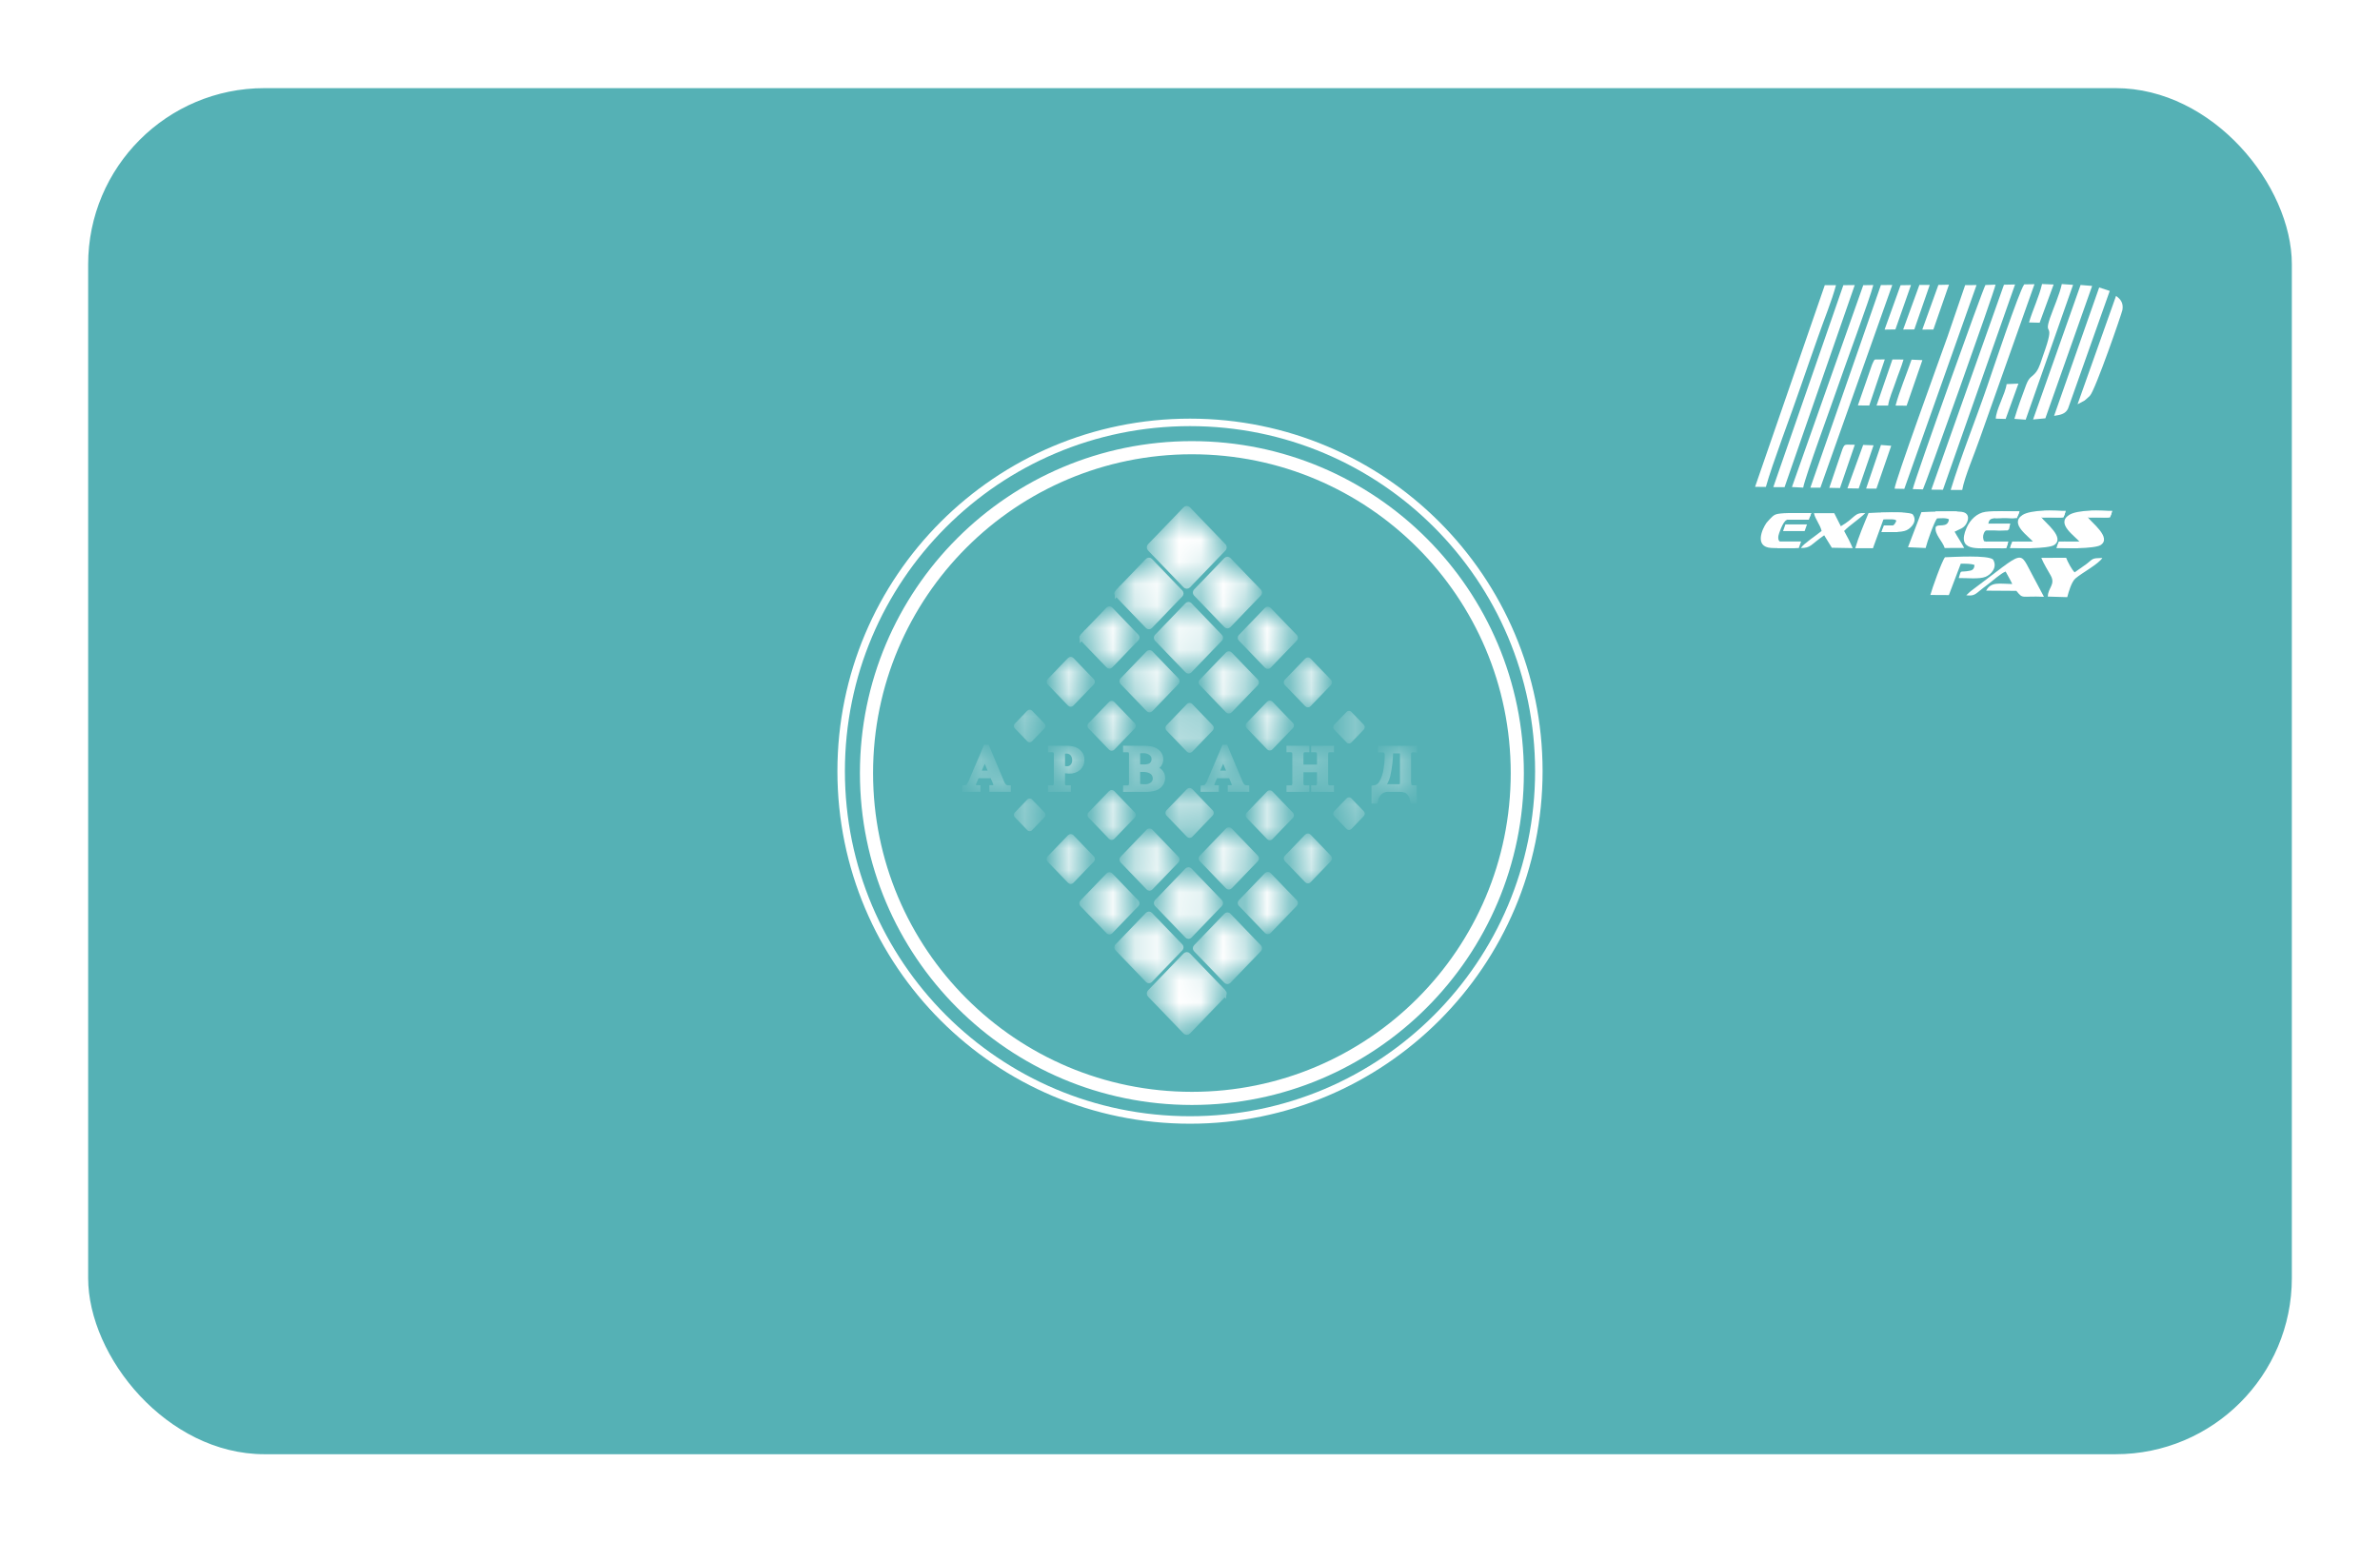 <svg width="108" height="70" viewBox="0 0 108 70" fill="none" xmlns="http://www.w3.org/2000/svg">
<g filter="url(#filter0_d_1_11630)">
<rect x="4" y="4" width="100" height="62" rx="8" fill="#55B1B5"/>
</g>
<path fill-rule="evenodd" clip-rule="evenodd" d="M86.796 22.199L87.258 22.211C87.346 22.076 90.502 13.242 90.554 12.918L90.096 12.935C89.967 13.138 86.915 21.68 86.796 22.199Z" fill="white"/>
<path fill-rule="evenodd" clip-rule="evenodd" d="M88.519 22.235L89.042 22.236C89.141 21.658 89.622 20.542 89.839 19.903L92.321 12.899L91.854 12.907C91.62 13.219 90.4 16.881 90.175 17.533C89.629 19.124 89.013 20.628 88.519 22.235Z" fill="white"/>
<path fill-rule="evenodd" clip-rule="evenodd" d="M87.64 22.223L88.167 22.227L91.44 12.911L90.936 12.922L87.64 22.223Z" fill="white"/>
<path fill-rule="evenodd" clip-rule="evenodd" d="M80.469 22.108L80.98 22.111L84.165 12.938L83.648 12.943L80.469 22.108Z" fill="white"/>
<path fill-rule="evenodd" clip-rule="evenodd" d="M85.973 22.179L86.414 22.187L89.692 12.937L89.175 12.941L88.379 15.266C88.002 16.328 85.968 21.917 85.973 22.179Z" fill="white"/>
<path fill-rule="evenodd" clip-rule="evenodd" d="M79.642 22.096L80.133 22.098C80.407 21.095 81.301 18.756 81.71 17.549C81.973 16.773 82.24 16.041 82.503 15.279C82.754 14.553 83.133 13.63 83.314 12.942L82.806 12.942L79.642 22.096Z" fill="white"/>
<path fill-rule="evenodd" clip-rule="evenodd" d="M82.151 22.133L82.606 22.132L85.868 12.935L85.352 12.936L82.151 22.133Z" fill="white"/>
<path fill-rule="evenodd" clip-rule="evenodd" d="M81.315 22.104L81.825 22.131C81.934 21.579 83.106 18.404 83.389 17.574C83.696 16.671 84.866 13.513 85.008 12.936L84.551 12.944L81.315 22.104Z" fill="white"/>
<path fill-rule="evenodd" clip-rule="evenodd" d="M92.257 19.038L92.815 18.985L94.937 12.977L94.413 12.934L92.257 19.038Z" fill="white"/>
<path fill-rule="evenodd" clip-rule="evenodd" d="M93.211 18.874C93.547 18.83 93.735 18.764 93.842 18.549L95.736 13.204L95.257 13.047L93.211 18.874Z" fill="white"/>
<path fill-rule="evenodd" clip-rule="evenodd" d="M87.19 23.244L86.581 24.836L87.382 24.872C87.448 24.6 87.764 23.692 87.905 23.519C88.124 23.511 88.25 23.477 88.44 23.569C88.386 23.997 87.942 23.743 87.838 23.922C87.78 24.258 88.14 24.544 88.247 24.871L89.13 24.868C88.999 24.615 88.819 24.358 88.697 24.131C88.923 24.006 89.099 23.992 89.228 23.768C89.378 23.505 89.32 23.268 89.019 23.23C88.663 23.185 87.575 23.223 87.19 23.244Z" fill="white"/>
<path fill-rule="evenodd" clip-rule="evenodd" d="M87.596 27.003L88.436 27.008L88.976 25.584C89.207 25.583 89.444 25.578 89.6 25.643C89.577 25.868 89.492 25.894 89.258 25.924C88.922 25.969 89.002 25.854 88.883 26.235C89.233 26.228 89.813 26.297 90.105 26.177C90.339 26.081 90.664 25.755 90.439 25.391C90.183 25.185 88.689 25.277 88.26 25.291C88.118 25.462 87.671 26.721 87.596 27.003Z" fill="white"/>
<path fill-rule="evenodd" clip-rule="evenodd" d="M91.409 19.01L91.922 19.047L94.072 12.928L93.56 12.893C93.472 13.331 93.169 14.017 93.026 14.432C92.708 15.353 93.317 14.459 92.716 16.123C92.63 16.36 92.554 16.667 92.404 16.873C92.22 17.126 92.094 17.065 91.942 17.47C91.762 17.948 91.549 18.533 91.409 19.01Z" fill="white"/>
<path fill-rule="evenodd" clip-rule="evenodd" d="M89.226 27.018C89.659 27.062 89.61 26.958 90.177 26.546C90.418 26.37 90.766 26.037 91.011 25.939C91.121 26.145 91.222 26.307 91.312 26.506C90.732 26.498 90.356 26.387 90.127 26.807L91.499 26.816C91.82 27.21 91.694 27.037 92.751 27.085L92.261 26.165C91.583 24.938 91.975 24.934 89.479 26.792C89.339 26.897 89.34 26.918 89.226 27.018Z" fill="white"/>
<path fill-rule="evenodd" clip-rule="evenodd" d="M94.276 18.348L94.596 18.178C94.658 18.128 94.787 18.011 94.838 17.958C95.083 17.7 96.289 14.209 96.312 14.066C96.362 13.761 96.24 13.583 96.022 13.431L94.276 18.348Z" fill="white"/>
<path fill-rule="evenodd" clip-rule="evenodd" d="M91.106 24.688C90.901 24.504 90.326 24.647 90.031 24.562C89.981 24.443 89.973 24.332 90.021 24.209C90.137 23.91 90.398 24.114 90.922 24.068C91.241 24.04 91.13 24.099 91.222 23.769L90.227 23.775C90.272 23.439 90.511 23.55 90.915 23.497C91.377 23.502 91.529 23.627 91.644 23.208C91.199 23.214 90.511 23.172 90.099 23.229C89.709 23.283 89.395 23.596 89.239 23.957C88.762 25.058 89.759 24.869 90.444 24.879C91.22 24.89 91.001 24.918 91.106 24.688Z" fill="white"/>
<path fill-rule="evenodd" clip-rule="evenodd" d="M84.188 24.879L84.99 24.882L85.473 23.556C85.71 23.537 85.854 23.491 86.055 23.627C85.846 24.185 85.557 23.518 85.398 24.13C85.688 24.144 86.267 24.181 86.513 24.066C86.729 23.966 87.038 23.644 86.786 23.334C86.507 23.195 85.188 23.262 84.792 23.284C84.581 23.79 84.335 24.374 84.188 24.879Z" fill="white"/>
<path fill-rule="evenodd" clip-rule="evenodd" d="M92.927 27.076L93.808 27.102C93.87 26.867 93.999 26.409 94.179 26.254C94.47 26.002 95.211 25.612 95.402 25.323C94.911 25.332 94.995 25.354 94.693 25.588L94.144 25.976C94.023 25.871 93.817 25.481 93.758 25.315L92.63 25.318C92.756 25.62 92.912 25.852 93.062 26.127C93.282 26.531 92.927 26.686 92.927 27.076Z" fill="white"/>
<path fill-rule="evenodd" clip-rule="evenodd" d="M82.661 24.098C82.406 24.308 81.847 24.672 81.718 24.871C82.179 24.873 82.147 24.731 82.778 24.294L83.126 24.859L84.073 24.877C83.974 24.643 83.798 24.295 83.683 24.098C83.927 23.84 84.288 23.625 84.645 23.287C84.121 23.252 84.206 23.497 83.533 23.883L83.234 23.29L82.314 23.291C82.371 23.568 82.6 23.814 82.661 24.098Z" fill="white"/>
<path fill-rule="evenodd" clip-rule="evenodd" d="M81.686 24.631C81.274 24.497 80.617 24.866 80.701 24.316C80.712 24.246 80.892 23.696 81.059 23.608C81.567 23.34 82.047 23.883 82.19 23.287C81.753 23.305 81.216 23.261 80.8 23.305C80.52 23.334 80.477 23.392 80.307 23.565L80.167 23.719C79.963 24.003 79.6 24.816 80.367 24.868C80.587 24.883 80.85 24.867 81.077 24.871C81.45 24.877 81.59 24.915 81.686 24.631Z" fill="white"/>
<path fill-rule="evenodd" clip-rule="evenodd" d="M86.017 18.407L86.519 18.412L87.234 16.344L86.743 16.323C86.529 16.942 86.171 17.82 86.017 18.407Z" fill="white"/>
<path fill-rule="evenodd" clip-rule="evenodd" d="M84.307 18.4L84.823 18.405L85.528 16.312L85.078 16.317C85.016 16.392 85.084 16.279 85.005 16.428C84.986 16.466 84.966 16.509 84.95 16.55L84.307 18.4Z" fill="white"/>
<path fill-rule="evenodd" clip-rule="evenodd" d="M85.153 18.407L85.679 18.405C85.72 18.094 85.907 17.674 86.007 17.372C86.125 17.02 86.287 16.639 86.378 16.317L85.874 16.316L85.153 18.407Z" fill="white"/>
<path fill-rule="evenodd" clip-rule="evenodd" d="M87.961 12.931L87.23 14.958L87.733 14.956L88.441 12.92L87.961 12.931Z" fill="white"/>
<path fill-rule="evenodd" clip-rule="evenodd" d="M86.362 14.955L86.868 14.951L87.569 12.931L87.099 12.931L86.362 14.955Z" fill="white"/>
<path fill-rule="evenodd" clip-rule="evenodd" d="M83.833 22.163L84.345 22.17L85.019 20.21L84.547 20.193L83.833 22.163Z" fill="white"/>
<path fill-rule="evenodd" clip-rule="evenodd" d="M85.519 14.959L86.01 14.951L86.718 12.937L86.244 12.945L85.519 14.959Z" fill="white"/>
<path fill-rule="evenodd" clip-rule="evenodd" d="M83.01 22.14L83.495 22.15L84.168 20.186C83.699 20.188 83.718 20.12 83.604 20.392L83.01 22.14Z" fill="white"/>
<path fill-rule="evenodd" clip-rule="evenodd" d="M84.681 22.174L85.148 22.177L85.82 20.232L85.354 20.195L84.681 22.174Z" fill="white"/>
<path fill-rule="evenodd" clip-rule="evenodd" d="M92.073 14.634L92.555 14.647L93.19 12.913L92.664 12.891C92.539 13.45 92.232 14.08 92.073 14.634Z" fill="white"/>
<path fill-rule="evenodd" clip-rule="evenodd" d="M90.566 19.001L91.013 19.013L91.592 17.41L91.057 17.433C91.001 17.868 90.565 18.619 90.566 19.001Z" fill="white"/>
<path d="M81.998 23.801H81.018L80.911 24.103H81.891L81.998 23.801Z" fill="white"/>
<path d="M82.189 23.286H81.209L81.102 23.587H82.082L82.189 23.286Z" fill="white"/>
<path d="M81.731 24.575H80.751L80.644 24.876H81.624L81.731 24.575Z" fill="white"/>
<path d="M86.34 23.27H85.36L85.254 23.571H86.234L86.34 23.27Z" fill="white"/>
<path d="M86.215 23.847H85.487L85.372 24.149H86.099L86.215 23.847Z" fill="white"/>
<path d="M88.81 23.213H87.83L87.723 23.515H88.703L88.81 23.213Z" fill="white"/>
<path d="M91.14 24.578H90.16L90.053 24.88H91.033L91.14 24.578Z" fill="white"/>
<path d="M91.633 23.213H90.653L90.546 23.515H91.526L91.633 23.213Z" fill="white"/>
<path fill-rule="evenodd" clip-rule="evenodd" d="M94.38 24.608C93.507 24.586 93.465 24.495 93.343 24.802C93.561 24.924 95.06 24.904 95.317 24.741C95.851 24.405 94.887 23.698 94.746 23.482C95.737 23.447 95.742 23.616 95.833 23.22C95.364 23.144 94.265 23.129 93.891 23.372C93.268 23.774 94.193 24.346 94.38 24.608Z" fill="white"/>
<path d="M94.402 24.577H93.422L93.315 24.878H94.295L94.402 24.577Z" fill="white"/>
<path d="M95.854 23.185H94.874L94.767 23.486H95.747L95.854 23.185Z" fill="white"/>
<path fill-rule="evenodd" clip-rule="evenodd" d="M92.27 24.608C91.397 24.586 91.355 24.495 91.232 24.802C91.45 24.924 92.95 24.904 93.207 24.741C93.74 24.405 92.776 23.698 92.636 23.482C93.627 23.447 93.631 23.616 93.723 23.22C93.254 23.144 92.155 23.129 91.78 23.372C91.158 23.774 92.082 24.346 92.27 24.608Z" fill="white"/>
<path d="M92.291 24.577H91.311L91.205 24.878H92.185L92.291 24.577Z" fill="white"/>
<path d="M93.744 23.184H92.764L92.657 23.486H93.637L93.744 23.184Z" fill="white"/>
<path d="M91.209 23.771H90.228L90.122 24.073H91.102L91.209 23.771Z" fill="white"/>
<mask id="path-48-inside-1_1_11630" fill="white">
<path fill-rule="evenodd" clip-rule="evenodd" d="M52.185 24.784L53.798 23.109C53.805 23.102 53.814 23.096 53.824 23.091C53.833 23.087 53.843 23.085 53.853 23.085C53.864 23.085 53.874 23.087 53.883 23.091C53.893 23.096 53.902 23.102 53.909 23.109L55.522 24.784C55.536 24.799 55.545 24.82 55.545 24.841C55.545 24.863 55.536 24.883 55.522 24.899L53.909 26.574C53.902 26.581 53.893 26.587 53.883 26.591C53.874 26.595 53.864 26.597 53.853 26.597C53.843 26.597 53.833 26.595 53.824 26.591C53.814 26.587 53.805 26.581 53.798 26.574L52.185 24.899C52.17 24.883 52.162 24.863 52.162 24.841C52.162 24.82 52.17 24.799 52.185 24.784ZM46.138 36.961L46.706 36.371C46.709 36.369 46.712 36.367 46.715 36.365C46.718 36.364 46.722 36.363 46.726 36.363C46.729 36.363 46.733 36.364 46.736 36.365C46.739 36.367 46.742 36.369 46.745 36.371L47.313 36.961C47.319 36.967 47.321 36.974 47.321 36.981C47.321 36.989 47.319 36.996 47.313 37.002L46.745 37.592C46.742 37.594 46.739 37.596 46.736 37.598C46.733 37.599 46.729 37.6 46.726 37.6C46.722 37.6 46.718 37.599 46.715 37.598C46.712 37.596 46.709 37.594 46.706 37.592L46.138 37.002C46.133 36.996 46.13 36.989 46.13 36.981C46.13 36.974 46.133 36.967 46.138 36.961ZM60.627 36.908L61.195 36.318C61.197 36.316 61.2 36.314 61.204 36.312C61.207 36.311 61.211 36.31 61.214 36.31C61.218 36.31 61.221 36.311 61.225 36.312C61.228 36.314 61.231 36.316 61.234 36.318L61.802 36.908C61.807 36.914 61.81 36.921 61.81 36.928C61.81 36.936 61.807 36.943 61.802 36.949L61.234 37.538C61.231 37.541 61.228 37.543 61.225 37.544C61.221 37.546 61.218 37.547 61.214 37.547C61.211 37.547 61.207 37.546 61.204 37.544C61.2 37.543 61.197 37.541 61.195 37.538L60.627 36.949C60.622 36.943 60.619 36.936 60.619 36.928C60.619 36.921 60.621 36.914 60.627 36.908L60.627 36.908ZM49.485 36.955L50.414 35.991C50.418 35.987 50.423 35.983 50.428 35.981C50.434 35.979 50.44 35.977 50.446 35.977C50.452 35.977 50.457 35.979 50.463 35.981C50.468 35.983 50.473 35.987 50.477 35.991L51.406 36.955C51.414 36.964 51.419 36.976 51.419 36.989C51.419 37.001 51.414 37.013 51.406 37.022L50.477 37.986C50.473 37.99 50.468 37.994 50.463 37.996C50.457 37.998 50.452 37.999 50.446 37.999C50.44 37.999 50.434 37.998 50.428 37.996C50.423 37.994 50.418 37.99 50.414 37.986L49.485 37.022C49.477 37.013 49.472 37.001 49.472 36.989C49.472 36.976 49.477 36.965 49.485 36.956L49.485 36.955ZM53.021 36.862L53.95 35.898C53.954 35.893 53.959 35.89 53.965 35.888C53.97 35.885 53.976 35.884 53.982 35.884C53.988 35.884 53.994 35.885 53.999 35.888C54.005 35.89 54.009 35.893 54.014 35.898L54.942 36.862C54.951 36.871 54.956 36.883 54.956 36.895C54.956 36.907 54.951 36.919 54.942 36.928L54.014 37.893C54.009 37.897 54.005 37.9 53.999 37.903C53.994 37.905 53.988 37.906 53.982 37.906C53.976 37.906 53.97 37.905 53.965 37.903C53.959 37.9 53.954 37.897 53.95 37.893L53.021 36.928C53.013 36.919 53.008 36.907 53.008 36.895C53.008 36.883 53.013 36.871 53.021 36.862L53.021 36.862ZM56.66 36.969L57.589 36.004C57.593 36 57.598 35.997 57.603 35.994C57.609 35.992 57.614 35.991 57.62 35.991C57.626 35.991 57.632 35.992 57.638 35.994C57.643 35.997 57.648 36 57.652 36.004L58.581 36.969C58.589 36.978 58.594 36.99 58.594 37.002C58.594 37.014 58.589 37.026 58.581 37.035L57.652 37.999C57.648 38.003 57.643 38.007 57.638 38.009C57.632 38.012 57.626 38.013 57.62 38.013C57.614 38.013 57.609 38.012 57.603 38.009C57.598 38.007 57.593 38.003 57.589 37.999L56.66 37.035C56.652 37.026 56.647 37.014 56.647 37.002C56.647 36.99 56.652 36.978 56.66 36.969L56.66 36.969ZM58.389 38.927L59.318 37.962C59.322 37.958 59.327 37.955 59.333 37.953C59.338 37.95 59.344 37.949 59.35 37.949C59.356 37.949 59.362 37.95 59.367 37.953C59.373 37.955 59.378 37.958 59.382 37.962L60.31 38.927C60.319 38.936 60.324 38.948 60.324 38.96C60.324 38.972 60.319 38.984 60.31 38.993L59.382 39.957C59.378 39.962 59.373 39.965 59.367 39.967C59.362 39.97 59.356 39.971 59.35 39.971C59.344 39.971 59.338 39.97 59.333 39.967C59.327 39.965 59.322 39.962 59.318 39.957L58.389 38.993C58.381 38.984 58.377 38.972 58.376 38.96C58.376 38.948 58.381 38.936 58.389 38.927L58.389 38.927ZM47.627 38.953L48.556 37.989C48.56 37.985 48.565 37.981 48.571 37.979C48.576 37.977 48.582 37.976 48.588 37.976C48.594 37.976 48.6 37.977 48.605 37.979C48.611 37.981 48.615 37.985 48.62 37.989L49.548 38.953C49.557 38.962 49.562 38.974 49.562 38.986C49.562 38.999 49.557 39.011 49.548 39.02L48.62 39.984C48.615 39.988 48.611 39.992 48.605 39.994C48.6 39.996 48.594 39.998 48.588 39.998C48.582 39.998 48.576 39.996 48.571 39.994C48.565 39.992 48.56 39.988 48.556 39.984L47.627 39.02C47.619 39.01 47.614 38.999 47.614 38.986C47.614 38.974 47.619 38.962 47.627 38.953ZM50.937 38.971L52.122 37.739C52.128 37.734 52.134 37.729 52.141 37.726C52.148 37.723 52.155 37.722 52.163 37.722C52.17 37.722 52.178 37.723 52.185 37.726C52.192 37.729 52.198 37.734 52.203 37.739L53.389 38.971C53.4 38.982 53.406 38.997 53.406 39.013C53.406 39.029 53.4 39.044 53.389 39.055L52.203 40.286C52.198 40.292 52.192 40.296 52.185 40.299C52.178 40.302 52.17 40.304 52.163 40.304C52.155 40.304 52.148 40.302 52.141 40.299C52.134 40.296 52.128 40.292 52.122 40.286L50.937 39.055C50.926 39.044 50.92 39.029 50.92 39.013C50.92 38.997 50.926 38.982 50.937 38.971ZM54.536 38.918L55.722 37.686C55.728 37.68 55.734 37.676 55.741 37.673C55.748 37.67 55.756 37.669 55.763 37.669C55.771 37.669 55.778 37.67 55.785 37.673C55.792 37.676 55.799 37.68 55.804 37.686L56.99 38.918C57.001 38.929 57.007 38.944 57.007 38.96C57.007 38.975 57.001 38.99 56.99 39.002L55.804 40.233C55.799 40.239 55.792 40.243 55.785 40.246C55.778 40.249 55.771 40.251 55.763 40.251C55.756 40.251 55.748 40.249 55.741 40.246C55.734 40.243 55.728 40.239 55.722 40.233L54.536 39.002C54.526 38.99 54.52 38.975 54.52 38.96C54.52 38.944 54.526 38.929 54.536 38.918ZM52.502 40.936L53.883 39.502C53.889 39.496 53.897 39.491 53.905 39.487C53.913 39.484 53.922 39.482 53.931 39.482C53.94 39.482 53.948 39.484 53.956 39.487C53.965 39.491 53.972 39.496 53.978 39.502L55.359 40.936C55.371 40.949 55.378 40.967 55.378 40.985C55.378 41.003 55.371 41.021 55.359 41.034L53.978 42.468C53.972 42.474 53.965 42.479 53.956 42.483C53.948 42.486 53.94 42.488 53.931 42.488C53.922 42.488 53.913 42.486 53.905 42.483C53.897 42.479 53.889 42.474 53.883 42.468L52.502 41.034C52.49 41.021 52.483 41.003 52.483 40.985C52.483 40.967 52.49 40.949 52.502 40.936ZM54.27 42.988L55.651 41.553C55.657 41.547 55.665 41.541 55.673 41.538C55.681 41.535 55.69 41.533 55.699 41.533C55.707 41.533 55.716 41.535 55.724 41.538C55.732 41.541 55.74 41.547 55.746 41.553L57.127 42.988C57.139 43.001 57.146 43.019 57.146 43.037C57.146 43.055 57.139 43.072 57.127 43.086L55.746 44.52C55.74 44.527 55.732 44.532 55.724 44.535C55.716 44.539 55.707 44.541 55.699 44.541C55.69 44.541 55.681 44.539 55.673 44.535C55.665 44.532 55.657 44.527 55.651 44.52L54.27 43.086C54.258 43.072 54.251 43.055 54.251 43.037C54.251 43.019 54.258 43.001 54.27 42.988ZM56.305 40.942L57.491 39.711C57.496 39.705 57.502 39.701 57.509 39.698C57.516 39.695 57.524 39.693 57.531 39.693C57.539 39.693 57.546 39.695 57.553 39.698C57.56 39.701 57.567 39.705 57.572 39.711L58.758 40.942C58.769 40.953 58.775 40.969 58.775 40.984C58.775 41 58.769 41.015 58.758 41.026L57.572 42.258C57.567 42.263 57.56 42.268 57.553 42.271C57.546 42.274 57.539 42.275 57.531 42.275C57.524 42.275 57.516 42.274 57.509 42.271C57.502 42.268 57.496 42.263 57.491 42.258L56.305 41.026C56.294 41.015 56.288 41 56.288 40.984C56.288 40.969 56.294 40.953 56.305 40.942L56.305 40.942ZM49.117 40.955L50.303 39.724C50.308 39.718 50.315 39.714 50.322 39.711C50.329 39.708 50.336 39.706 50.344 39.706C50.351 39.706 50.359 39.708 50.366 39.711C50.373 39.714 50.379 39.718 50.384 39.724L51.57 40.955C51.581 40.966 51.587 40.982 51.587 40.997C51.587 41.013 51.581 41.028 51.57 41.04L50.384 42.271C50.379 42.277 50.373 42.281 50.366 42.284C50.359 42.287 50.351 42.288 50.344 42.288C50.336 42.288 50.329 42.287 50.322 42.284C50.315 42.281 50.309 42.277 50.303 42.271L49.117 41.04C49.106 41.028 49.1 41.013 49.1 40.997C49.1 40.982 49.106 40.967 49.117 40.955L49.117 40.955ZM50.709 42.947L52.089 41.514C52.096 41.507 52.103 41.502 52.111 41.499C52.119 41.495 52.128 41.493 52.137 41.493C52.146 41.493 52.154 41.495 52.162 41.499C52.17 41.502 52.178 41.507 52.184 41.514L53.565 42.947C53.577 42.961 53.584 42.978 53.584 42.996C53.584 43.015 53.577 43.032 53.565 43.045L52.184 44.48C52.178 44.486 52.17 44.491 52.162 44.495C52.154 44.498 52.146 44.5 52.137 44.5C52.128 44.5 52.119 44.498 52.111 44.495C52.103 44.491 52.096 44.486 52.089 44.48L50.709 43.045C50.696 43.032 50.689 43.015 50.689 42.997C50.689 42.978 50.696 42.961 50.709 42.948V42.947ZM55.522 45.032L53.909 43.357C53.902 43.349 53.893 43.343 53.884 43.339C53.874 43.335 53.864 43.333 53.854 43.333C53.843 43.333 53.833 43.335 53.824 43.339C53.814 43.343 53.806 43.349 53.798 43.357L52.185 45.032C52.17 45.047 52.162 45.068 52.162 45.089C52.162 45.111 52.17 45.131 52.185 45.147L53.798 46.822C53.806 46.829 53.814 46.835 53.824 46.839C53.833 46.843 53.843 46.845 53.854 46.845C53.864 46.845 53.874 46.843 53.884 46.839C53.893 46.835 53.902 46.829 53.909 46.822L55.522 45.147C55.537 45.131 55.545 45.11 55.545 45.089C55.545 45.068 55.537 45.047 55.522 45.031L55.522 45.032ZM62.652 33.968H64.177V34.018C64.1 34.011 64.023 34.03 63.958 34.073C63.916 34.142 63.9 34.224 63.91 34.304V35.328C63.901 35.451 63.913 35.575 63.944 35.696C63.967 35.742 64.04 35.766 64.165 35.766V36.347H64.118C64.099 36.231 64.054 36.12 63.987 36.022C63.937 35.948 63.865 35.89 63.781 35.857C63.692 35.828 63.599 35.814 63.505 35.816H63.034C62.95 35.809 62.866 35.82 62.788 35.849C62.709 35.878 62.638 35.924 62.579 35.983C62.487 36.085 62.427 36.212 62.406 36.347H62.359V35.766C62.436 35.756 62.509 35.726 62.572 35.68C62.634 35.634 62.684 35.573 62.716 35.502C62.816 35.316 62.88 35.113 62.907 34.904C62.939 34.711 62.956 34.516 62.96 34.321C62.964 34.252 62.953 34.184 62.926 34.121C62.91 34.085 62.882 34.056 62.845 34.041C62.782 34.026 62.717 34.018 62.652 34.019V33.968L62.652 33.968ZM63.096 34.068C63.093 34.45 63.05 34.83 62.967 35.202C62.919 35.389 62.832 35.564 62.711 35.714H63.395C63.47 35.723 63.545 35.712 63.614 35.682C63.638 35.661 63.651 35.592 63.651 35.475V34.068H63.096ZM59.026 34.825H59.885V34.296C59.888 34.233 59.882 34.17 59.867 34.109C59.855 34.084 59.835 34.063 59.81 34.051C59.772 34.029 59.729 34.018 59.686 34.018H59.621V33.968H60.411V34.018H60.345C60.302 34.018 60.26 34.029 60.222 34.049C60.208 34.056 60.196 34.065 60.185 34.076C60.175 34.087 60.167 34.101 60.162 34.115C60.149 34.175 60.144 34.235 60.147 34.296V35.488C60.143 35.551 60.149 35.613 60.164 35.674C60.176 35.699 60.195 35.72 60.22 35.732C60.258 35.754 60.301 35.765 60.345 35.765H60.411V35.816H59.621V35.765H59.686C59.717 35.768 59.748 35.763 59.776 35.752C59.805 35.74 59.831 35.722 59.851 35.698C59.881 35.633 59.893 35.56 59.885 35.489V34.926H59.026V35.489C59.023 35.551 59.029 35.613 59.044 35.674C59.056 35.699 59.077 35.72 59.102 35.732C59.14 35.754 59.182 35.766 59.226 35.766H59.293V35.816H58.501V35.766H58.566C58.597 35.768 58.628 35.763 58.657 35.752C58.686 35.74 58.712 35.722 58.733 35.698C58.761 35.632 58.773 35.56 58.765 35.489V34.296C58.769 34.233 58.763 34.17 58.748 34.109C58.736 34.084 58.716 34.063 58.691 34.051C58.653 34.029 58.61 34.018 58.566 34.018H58.501V33.968H59.293V34.018H59.226C59.182 34.018 59.14 34.029 59.102 34.05C59.088 34.056 59.076 34.065 59.066 34.077C59.056 34.088 59.048 34.101 59.043 34.115C59.029 34.175 59.023 34.235 59.026 34.296V34.825ZM55.859 35.197H55.144L55.019 35.488C54.993 35.539 54.977 35.593 54.972 35.649C54.972 35.664 54.976 35.678 54.983 35.691C54.99 35.704 55 35.715 55.012 35.723C55.065 35.752 55.125 35.766 55.186 35.765V35.815H54.604V35.765C54.658 35.76 54.709 35.742 54.754 35.711C54.821 35.633 54.873 35.543 54.908 35.446L55.557 33.925H55.605L56.248 35.462C56.278 35.551 56.326 35.633 56.389 35.703C56.439 35.742 56.502 35.764 56.566 35.765V35.815H55.837V35.765C55.889 35.767 55.941 35.754 55.986 35.728C55.998 35.719 56.008 35.708 56.015 35.695C56.022 35.681 56.025 35.667 56.025 35.652C56.018 35.586 55.999 35.522 55.97 35.463L55.858 35.197L55.859 35.197ZM55.821 35.096L55.507 34.349L55.186 35.096H55.821ZM52.33 34.873C52.436 34.889 52.536 34.934 52.618 35.003C52.66 35.042 52.694 35.09 52.717 35.142C52.74 35.195 52.751 35.252 52.75 35.31C52.749 35.405 52.718 35.497 52.662 35.574C52.604 35.658 52.52 35.722 52.423 35.757C52.273 35.803 52.117 35.823 51.96 35.816H51.087V35.765H51.157C51.188 35.768 51.22 35.763 51.249 35.75C51.278 35.737 51.304 35.717 51.323 35.692C51.35 35.628 51.361 35.558 51.354 35.489V34.295C51.364 34.221 51.35 34.145 51.315 34.079C51.294 34.058 51.27 34.042 51.242 34.031C51.215 34.021 51.186 34.017 51.157 34.019H51.087V33.968H51.886C52.006 33.966 52.126 33.977 52.244 34.001C52.364 34.024 52.474 34.085 52.556 34.175C52.626 34.254 52.665 34.356 52.664 34.462C52.665 34.552 52.635 34.64 52.579 34.711C52.515 34.789 52.428 34.846 52.33 34.873L52.33 34.873ZM51.616 34.799C51.654 34.806 51.693 34.811 51.731 34.813C51.775 34.817 51.822 34.818 51.873 34.818C51.975 34.823 52.077 34.809 52.173 34.775C52.237 34.749 52.291 34.703 52.326 34.644C52.361 34.585 52.38 34.518 52.379 34.45C52.379 34.397 52.367 34.345 52.345 34.297C52.322 34.249 52.288 34.207 52.247 34.174C52.136 34.09 52 34.05 51.861 34.059C51.779 34.058 51.696 34.068 51.616 34.089L51.616 34.799ZM51.616 35.682C51.718 35.706 51.823 35.718 51.928 35.718C52.062 35.728 52.196 35.688 52.304 35.608C52.345 35.575 52.378 35.533 52.4 35.485C52.423 35.438 52.434 35.386 52.433 35.333C52.433 35.26 52.413 35.188 52.375 35.126C52.33 35.055 52.263 35 52.184 34.969C52.08 34.928 51.969 34.909 51.857 34.912C51.801 34.912 51.752 34.913 51.712 34.915C51.68 34.916 51.648 34.919 51.616 34.924L51.616 35.682ZM48.206 34.95V35.488C48.197 35.563 48.21 35.638 48.244 35.705C48.264 35.726 48.288 35.742 48.316 35.753C48.343 35.763 48.371 35.767 48.4 35.765H48.471V35.815H47.68V35.765H47.749C47.781 35.768 47.814 35.763 47.843 35.749C47.872 35.736 47.898 35.715 47.916 35.689C47.941 35.625 47.95 35.556 47.944 35.488V34.294C47.953 34.22 47.94 34.145 47.907 34.078C47.887 34.057 47.862 34.041 47.835 34.031C47.807 34.02 47.778 34.016 47.749 34.018H47.68V33.968H48.357C48.489 33.963 48.621 33.98 48.748 34.019C48.843 34.052 48.927 34.112 48.989 34.191C49.055 34.272 49.09 34.374 49.087 34.479C49.09 34.547 49.078 34.615 49.052 34.679C49.026 34.742 48.987 34.799 48.938 34.846C48.821 34.947 48.67 34.998 48.516 34.988C48.468 34.988 48.42 34.985 48.372 34.979C48.32 34.972 48.265 34.963 48.206 34.95L48.206 34.95ZM48.206 34.872C48.254 34.881 48.297 34.888 48.334 34.893C48.365 34.897 48.397 34.899 48.429 34.9C48.475 34.9 48.521 34.89 48.564 34.871C48.606 34.852 48.644 34.824 48.674 34.789C48.744 34.712 48.781 34.61 48.777 34.505C48.778 34.428 48.761 34.352 48.728 34.283C48.699 34.218 48.65 34.164 48.589 34.129C48.526 34.094 48.456 34.076 48.384 34.078C48.324 34.079 48.264 34.088 48.206 34.103V34.872V34.872ZM45.039 35.197H44.324L44.199 35.488C44.173 35.538 44.157 35.593 44.152 35.649C44.153 35.664 44.157 35.678 44.163 35.691C44.17 35.704 44.18 35.715 44.192 35.723C44.245 35.752 44.305 35.766 44.366 35.765V35.815H43.784V35.765C43.838 35.76 43.889 35.742 43.934 35.711C44.001 35.633 44.053 35.543 44.088 35.446L44.737 33.925H44.785L45.428 35.462C45.459 35.551 45.507 35.633 45.569 35.703C45.62 35.742 45.682 35.764 45.746 35.765V35.815H45.017V35.765C45.069 35.767 45.121 35.754 45.166 35.728C45.178 35.72 45.188 35.708 45.195 35.695C45.202 35.682 45.205 35.667 45.205 35.652C45.198 35.586 45.179 35.522 45.15 35.463L45.039 35.197ZM45.001 35.096L44.688 34.349L44.366 35.096H45.001ZM46.138 32.929L46.706 32.339C46.709 32.336 46.712 32.334 46.715 32.333C46.718 32.331 46.722 32.331 46.725 32.331C46.729 32.331 46.733 32.331 46.736 32.333C46.739 32.334 46.742 32.336 46.745 32.339L47.313 32.929C47.318 32.934 47.321 32.942 47.321 32.949C47.321 32.956 47.318 32.964 47.313 32.969L46.745 33.559C46.742 33.562 46.739 33.564 46.736 33.565C46.733 33.567 46.729 33.568 46.725 33.568C46.722 33.568 46.718 33.567 46.715 33.565C46.712 33.564 46.709 33.562 46.706 33.559L46.138 32.969C46.136 32.967 46.133 32.963 46.132 32.96C46.13 32.956 46.13 32.953 46.13 32.949C46.13 32.945 46.13 32.941 46.132 32.938C46.133 32.935 46.136 32.931 46.138 32.929V32.929ZM60.627 32.982L61.195 32.392C61.197 32.39 61.2 32.388 61.203 32.386C61.207 32.385 61.21 32.384 61.214 32.384C61.218 32.384 61.221 32.385 61.224 32.386C61.228 32.388 61.231 32.39 61.233 32.392L61.802 32.982C61.807 32.988 61.81 32.995 61.81 33.002C61.81 33.01 61.807 33.017 61.802 33.023L61.233 33.612C61.231 33.615 61.228 33.617 61.224 33.618C61.221 33.62 61.218 33.621 61.214 33.621C61.21 33.621 61.207 33.62 61.203 33.618C61.2 33.617 61.197 33.615 61.195 33.612L60.627 33.023C60.621 33.017 60.618 33.01 60.618 33.002C60.618 32.995 60.621 32.987 60.627 32.982V32.982ZM49.485 32.908L50.413 31.945C50.417 31.94 50.422 31.936 50.428 31.934C50.433 31.932 50.439 31.931 50.445 31.931C50.451 31.931 50.457 31.932 50.463 31.934C50.468 31.936 50.473 31.94 50.477 31.945L51.406 32.908C51.414 32.917 51.419 32.929 51.419 32.941C51.419 32.954 51.414 32.965 51.406 32.975L50.477 33.939C50.473 33.943 50.468 33.947 50.462 33.949C50.457 33.951 50.451 33.952 50.445 33.952C50.439 33.952 50.433 33.951 50.428 33.949C50.422 33.947 50.417 33.943 50.413 33.939L49.485 32.975C49.477 32.966 49.472 32.954 49.472 32.942C49.472 32.929 49.477 32.917 49.485 32.908ZM53.021 33.002L53.95 32.037C53.954 32.033 53.959 32.03 53.964 32.027C53.97 32.025 53.976 32.024 53.982 32.024C53.988 32.024 53.993 32.025 53.999 32.027C54.004 32.03 54.009 32.033 54.013 32.037L54.942 33.002C54.951 33.011 54.955 33.023 54.955 33.035C54.955 33.047 54.951 33.059 54.942 33.068L54.013 34.032C54.009 34.036 54.004 34.04 53.999 34.042C53.993 34.044 53.987 34.046 53.982 34.046C53.976 34.046 53.97 34.044 53.964 34.042C53.959 34.04 53.954 34.036 53.95 34.032L53.021 33.068C53.013 33.059 53.008 33.047 53.008 33.035C53.008 33.023 53.013 33.011 53.021 33.002ZM56.66 32.895L57.589 31.931C57.593 31.927 57.597 31.923 57.603 31.921C57.608 31.919 57.614 31.917 57.62 31.917C57.626 31.917 57.632 31.919 57.638 31.921C57.643 31.923 57.648 31.927 57.652 31.931L58.581 32.895C58.589 32.904 58.594 32.916 58.594 32.928C58.594 32.941 58.589 32.952 58.581 32.961L57.652 33.926C57.648 33.93 57.643 33.933 57.638 33.936C57.632 33.938 57.626 33.939 57.62 33.939C57.614 33.939 57.608 33.938 57.603 33.936C57.597 33.933 57.593 33.93 57.589 33.926L56.66 32.961C56.651 32.952 56.647 32.941 56.647 32.928C56.647 32.916 56.651 32.904 56.66 32.895ZM58.389 30.937L59.318 29.973C59.322 29.969 59.327 29.965 59.333 29.963C59.338 29.96 59.344 29.959 59.35 29.959C59.356 29.959 59.362 29.96 59.367 29.963C59.373 29.965 59.377 29.969 59.382 29.973L60.31 30.937C60.319 30.946 60.323 30.958 60.323 30.97C60.323 30.982 60.319 30.994 60.31 31.003L59.382 31.967C59.377 31.972 59.373 31.975 59.367 31.978C59.362 31.98 59.356 31.981 59.35 31.981C59.344 31.981 59.338 31.98 59.333 31.978C59.327 31.975 59.322 31.972 59.318 31.967L58.389 31.003C58.381 30.994 58.376 30.982 58.376 30.97C58.376 30.958 58.381 30.946 58.389 30.937ZM47.627 30.91L48.556 29.946C48.56 29.942 48.565 29.938 48.57 29.936C48.576 29.934 48.582 29.933 48.588 29.933C48.594 29.933 48.599 29.934 48.605 29.936C48.61 29.938 48.615 29.942 48.619 29.946L49.548 30.91C49.557 30.919 49.561 30.931 49.561 30.943C49.561 30.956 49.557 30.968 49.548 30.976L48.619 31.941C48.615 31.945 48.61 31.949 48.605 31.951C48.599 31.953 48.594 31.954 48.588 31.954C48.582 31.954 48.576 31.953 48.57 31.951C48.565 31.949 48.56 31.945 48.556 31.941L47.627 30.976C47.619 30.968 47.614 30.956 47.614 30.943C47.614 30.931 47.619 30.919 47.627 30.91ZM50.936 30.875L52.122 29.643C52.127 29.638 52.134 29.634 52.141 29.631C52.148 29.628 52.155 29.626 52.163 29.626C52.17 29.626 52.178 29.628 52.185 29.631C52.192 29.634 52.198 29.638 52.203 29.643L53.389 30.875C53.4 30.887 53.406 30.902 53.406 30.917C53.406 30.933 53.4 30.948 53.389 30.959L52.203 32.191C52.198 32.196 52.192 32.201 52.185 32.204C52.178 32.207 52.17 32.208 52.163 32.208C52.155 32.208 52.148 32.207 52.141 32.204C52.134 32.201 52.127 32.196 52.122 32.191L50.936 30.959C50.925 30.948 50.919 30.933 50.919 30.917C50.919 30.902 50.925 30.887 50.936 30.875ZM54.536 30.928L55.722 29.697C55.728 29.691 55.734 29.687 55.741 29.684C55.748 29.681 55.755 29.679 55.763 29.679C55.77 29.679 55.778 29.681 55.785 29.684C55.792 29.687 55.798 29.691 55.803 29.697L56.99 30.928C57 30.94 57.006 30.955 57.006 30.97C57.006 30.986 57 31.001 56.99 31.012L55.803 32.244C55.798 32.25 55.792 32.254 55.785 32.257C55.778 32.26 55.771 32.261 55.763 32.261C55.755 32.261 55.748 32.26 55.741 32.257C55.734 32.254 55.728 32.25 55.722 32.244L54.536 31.012C54.526 31.001 54.52 30.986 54.52 30.97C54.52 30.955 54.526 30.94 54.536 30.928ZM52.502 28.896L53.883 27.462C53.889 27.456 53.897 27.45 53.905 27.447C53.913 27.444 53.922 27.442 53.93 27.442C53.939 27.442 53.948 27.444 53.956 27.447C53.964 27.45 53.971 27.456 53.978 27.462L55.358 28.896C55.371 28.909 55.378 28.926 55.378 28.945C55.378 28.963 55.371 28.98 55.358 28.994L53.978 30.427C53.971 30.434 53.964 30.439 53.956 30.443C53.948 30.446 53.939 30.448 53.93 30.448C53.921 30.448 53.913 30.446 53.905 30.443C53.896 30.439 53.889 30.434 53.883 30.427L52.502 28.994C52.49 28.98 52.483 28.963 52.483 28.945C52.483 28.927 52.49 28.909 52.502 28.896ZM54.27 26.844L55.651 25.41C55.657 25.404 55.665 25.398 55.673 25.395C55.681 25.391 55.69 25.39 55.699 25.39C55.707 25.39 55.716 25.391 55.724 25.395C55.732 25.398 55.74 25.404 55.746 25.41L57.127 26.844C57.139 26.858 57.146 26.875 57.146 26.893C57.146 26.912 57.139 26.929 57.127 26.942L55.746 28.377C55.74 28.383 55.732 28.389 55.724 28.392C55.716 28.395 55.707 28.397 55.699 28.397C55.69 28.397 55.681 28.395 55.673 28.392C55.665 28.389 55.657 28.383 55.651 28.377L54.27 26.942C54.258 26.929 54.251 26.912 54.251 26.893C54.251 26.875 54.258 26.858 54.27 26.844ZM56.305 28.904L57.491 27.673C57.496 27.667 57.502 27.663 57.509 27.66C57.516 27.657 57.524 27.655 57.531 27.655C57.539 27.655 57.546 27.657 57.553 27.66C57.56 27.663 57.567 27.667 57.572 27.673L58.758 28.904C58.769 28.916 58.775 28.931 58.775 28.946C58.775 28.962 58.769 28.977 58.758 28.988L57.572 30.22C57.566 30.226 57.56 30.23 57.553 30.233C57.546 30.236 57.539 30.237 57.531 30.237C57.524 30.237 57.516 30.236 57.509 30.233C57.502 30.23 57.496 30.226 57.491 30.22L56.305 28.988C56.294 28.977 56.288 28.962 56.288 28.946C56.288 28.93 56.294 28.915 56.305 28.904L56.305 28.904ZM49.117 28.891L50.303 27.659C50.309 27.654 50.315 27.649 50.322 27.646C50.329 27.643 50.336 27.642 50.344 27.642C50.351 27.642 50.359 27.643 50.366 27.646C50.373 27.649 50.379 27.654 50.384 27.659L51.57 28.891C51.581 28.902 51.587 28.917 51.587 28.933C51.587 28.949 51.581 28.964 51.57 28.975L50.384 30.206C50.379 30.212 50.373 30.216 50.366 30.219C50.359 30.222 50.351 30.224 50.344 30.224C50.336 30.224 50.329 30.222 50.322 30.219C50.315 30.216 50.308 30.212 50.303 30.206L49.117 28.975C49.106 28.964 49.1 28.948 49.1 28.933C49.1 28.917 49.106 28.902 49.117 28.89L49.117 28.891ZM50.709 26.885L52.089 25.451C52.096 25.445 52.103 25.44 52.111 25.436C52.119 25.433 52.128 25.431 52.137 25.431C52.146 25.431 52.154 25.433 52.163 25.436C52.171 25.44 52.178 25.445 52.184 25.451L53.565 26.885C53.577 26.898 53.584 26.916 53.584 26.934C53.584 26.952 53.577 26.97 53.565 26.983L52.184 28.417C52.178 28.423 52.17 28.428 52.162 28.432C52.154 28.435 52.146 28.437 52.137 28.437C52.128 28.437 52.119 28.435 52.111 28.432C52.103 28.428 52.096 28.423 52.089 28.417L50.709 26.983C50.696 26.97 50.689 26.952 50.689 26.934C50.689 26.915 50.696 26.898 50.709 26.884V26.885Z"/>
</mask>
<path fill-rule="evenodd" clip-rule="evenodd" d="M52.185 24.784L53.798 23.109C53.805 23.102 53.814 23.096 53.824 23.091C53.833 23.087 53.843 23.085 53.853 23.085C53.864 23.085 53.874 23.087 53.883 23.091C53.893 23.096 53.902 23.102 53.909 23.109L55.522 24.784C55.536 24.799 55.545 24.82 55.545 24.841C55.545 24.863 55.536 24.883 55.522 24.899L53.909 26.574C53.902 26.581 53.893 26.587 53.883 26.591C53.874 26.595 53.864 26.597 53.853 26.597C53.843 26.597 53.833 26.595 53.824 26.591C53.814 26.587 53.805 26.581 53.798 26.574L52.185 24.899C52.17 24.883 52.162 24.863 52.162 24.841C52.162 24.82 52.17 24.799 52.185 24.784ZM46.138 36.961L46.706 36.371C46.709 36.369 46.712 36.367 46.715 36.365C46.718 36.364 46.722 36.363 46.726 36.363C46.729 36.363 46.733 36.364 46.736 36.365C46.739 36.367 46.742 36.369 46.745 36.371L47.313 36.961C47.319 36.967 47.321 36.974 47.321 36.981C47.321 36.989 47.319 36.996 47.313 37.002L46.745 37.592C46.742 37.594 46.739 37.596 46.736 37.598C46.733 37.599 46.729 37.6 46.726 37.6C46.722 37.6 46.718 37.599 46.715 37.598C46.712 37.596 46.709 37.594 46.706 37.592L46.138 37.002C46.133 36.996 46.13 36.989 46.13 36.981C46.13 36.974 46.133 36.967 46.138 36.961ZM60.627 36.908L61.195 36.318C61.197 36.316 61.2 36.314 61.204 36.312C61.207 36.311 61.211 36.31 61.214 36.31C61.218 36.31 61.221 36.311 61.225 36.312C61.228 36.314 61.231 36.316 61.234 36.318L61.802 36.908C61.807 36.914 61.81 36.921 61.81 36.928C61.81 36.936 61.807 36.943 61.802 36.949L61.234 37.538C61.231 37.541 61.228 37.543 61.225 37.544C61.221 37.546 61.218 37.547 61.214 37.547C61.211 37.547 61.207 37.546 61.204 37.544C61.2 37.543 61.197 37.541 61.195 37.538L60.627 36.949C60.622 36.943 60.619 36.936 60.619 36.928C60.619 36.921 60.621 36.914 60.627 36.908L60.627 36.908ZM49.485 36.955L50.414 35.991C50.418 35.987 50.423 35.983 50.428 35.981C50.434 35.979 50.44 35.977 50.446 35.977C50.452 35.977 50.457 35.979 50.463 35.981C50.468 35.983 50.473 35.987 50.477 35.991L51.406 36.955C51.414 36.964 51.419 36.976 51.419 36.989C51.419 37.001 51.414 37.013 51.406 37.022L50.477 37.986C50.473 37.99 50.468 37.994 50.463 37.996C50.457 37.998 50.452 37.999 50.446 37.999C50.44 37.999 50.434 37.998 50.428 37.996C50.423 37.994 50.418 37.99 50.414 37.986L49.485 37.022C49.477 37.013 49.472 37.001 49.472 36.989C49.472 36.976 49.477 36.965 49.485 36.956L49.485 36.955ZM53.021 36.862L53.95 35.898C53.954 35.893 53.959 35.89 53.965 35.888C53.97 35.885 53.976 35.884 53.982 35.884C53.988 35.884 53.994 35.885 53.999 35.888C54.005 35.89 54.009 35.893 54.014 35.898L54.942 36.862C54.951 36.871 54.956 36.883 54.956 36.895C54.956 36.907 54.951 36.919 54.942 36.928L54.014 37.893C54.009 37.897 54.005 37.9 53.999 37.903C53.994 37.905 53.988 37.906 53.982 37.906C53.976 37.906 53.97 37.905 53.965 37.903C53.959 37.9 53.954 37.897 53.95 37.893L53.021 36.928C53.013 36.919 53.008 36.907 53.008 36.895C53.008 36.883 53.013 36.871 53.021 36.862L53.021 36.862ZM56.66 36.969L57.589 36.004C57.593 36 57.598 35.997 57.603 35.994C57.609 35.992 57.614 35.991 57.62 35.991C57.626 35.991 57.632 35.992 57.638 35.994C57.643 35.997 57.648 36 57.652 36.004L58.581 36.969C58.589 36.978 58.594 36.99 58.594 37.002C58.594 37.014 58.589 37.026 58.581 37.035L57.652 37.999C57.648 38.003 57.643 38.007 57.638 38.009C57.632 38.012 57.626 38.013 57.62 38.013C57.614 38.013 57.609 38.012 57.603 38.009C57.598 38.007 57.593 38.003 57.589 37.999L56.66 37.035C56.652 37.026 56.647 37.014 56.647 37.002C56.647 36.99 56.652 36.978 56.66 36.969L56.66 36.969ZM58.389 38.927L59.318 37.962C59.322 37.958 59.327 37.955 59.333 37.953C59.338 37.95 59.344 37.949 59.35 37.949C59.356 37.949 59.362 37.95 59.367 37.953C59.373 37.955 59.378 37.958 59.382 37.962L60.31 38.927C60.319 38.936 60.324 38.948 60.324 38.96C60.324 38.972 60.319 38.984 60.31 38.993L59.382 39.957C59.378 39.962 59.373 39.965 59.367 39.967C59.362 39.97 59.356 39.971 59.35 39.971C59.344 39.971 59.338 39.97 59.333 39.967C59.327 39.965 59.322 39.962 59.318 39.957L58.389 38.993C58.381 38.984 58.377 38.972 58.376 38.96C58.376 38.948 58.381 38.936 58.389 38.927L58.389 38.927ZM47.627 38.953L48.556 37.989C48.56 37.985 48.565 37.981 48.571 37.979C48.576 37.977 48.582 37.976 48.588 37.976C48.594 37.976 48.6 37.977 48.605 37.979C48.611 37.981 48.615 37.985 48.62 37.989L49.548 38.953C49.557 38.962 49.562 38.974 49.562 38.986C49.562 38.999 49.557 39.011 49.548 39.02L48.62 39.984C48.615 39.988 48.611 39.992 48.605 39.994C48.6 39.996 48.594 39.998 48.588 39.998C48.582 39.998 48.576 39.996 48.571 39.994C48.565 39.992 48.56 39.988 48.556 39.984L47.627 39.02C47.619 39.01 47.614 38.999 47.614 38.986C47.614 38.974 47.619 38.962 47.627 38.953ZM50.937 38.971L52.122 37.739C52.128 37.734 52.134 37.729 52.141 37.726C52.148 37.723 52.155 37.722 52.163 37.722C52.17 37.722 52.178 37.723 52.185 37.726C52.192 37.729 52.198 37.734 52.203 37.739L53.389 38.971C53.4 38.982 53.406 38.997 53.406 39.013C53.406 39.029 53.4 39.044 53.389 39.055L52.203 40.286C52.198 40.292 52.192 40.296 52.185 40.299C52.178 40.302 52.17 40.304 52.163 40.304C52.155 40.304 52.148 40.302 52.141 40.299C52.134 40.296 52.128 40.292 52.122 40.286L50.937 39.055C50.926 39.044 50.92 39.029 50.92 39.013C50.92 38.997 50.926 38.982 50.937 38.971ZM54.536 38.918L55.722 37.686C55.728 37.68 55.734 37.676 55.741 37.673C55.748 37.67 55.756 37.669 55.763 37.669C55.771 37.669 55.778 37.67 55.785 37.673C55.792 37.676 55.799 37.68 55.804 37.686L56.99 38.918C57.001 38.929 57.007 38.944 57.007 38.96C57.007 38.975 57.001 38.99 56.99 39.002L55.804 40.233C55.799 40.239 55.792 40.243 55.785 40.246C55.778 40.249 55.771 40.251 55.763 40.251C55.756 40.251 55.748 40.249 55.741 40.246C55.734 40.243 55.728 40.239 55.722 40.233L54.536 39.002C54.526 38.99 54.52 38.975 54.52 38.96C54.52 38.944 54.526 38.929 54.536 38.918ZM52.502 40.936L53.883 39.502C53.889 39.496 53.897 39.491 53.905 39.487C53.913 39.484 53.922 39.482 53.931 39.482C53.94 39.482 53.948 39.484 53.956 39.487C53.965 39.491 53.972 39.496 53.978 39.502L55.359 40.936C55.371 40.949 55.378 40.967 55.378 40.985C55.378 41.003 55.371 41.021 55.359 41.034L53.978 42.468C53.972 42.474 53.965 42.479 53.956 42.483C53.948 42.486 53.94 42.488 53.931 42.488C53.922 42.488 53.913 42.486 53.905 42.483C53.897 42.479 53.889 42.474 53.883 42.468L52.502 41.034C52.49 41.021 52.483 41.003 52.483 40.985C52.483 40.967 52.49 40.949 52.502 40.936ZM54.27 42.988L55.651 41.553C55.657 41.547 55.665 41.541 55.673 41.538C55.681 41.535 55.69 41.533 55.699 41.533C55.707 41.533 55.716 41.535 55.724 41.538C55.732 41.541 55.74 41.547 55.746 41.553L57.127 42.988C57.139 43.001 57.146 43.019 57.146 43.037C57.146 43.055 57.139 43.072 57.127 43.086L55.746 44.52C55.74 44.527 55.732 44.532 55.724 44.535C55.716 44.539 55.707 44.541 55.699 44.541C55.69 44.541 55.681 44.539 55.673 44.535C55.665 44.532 55.657 44.527 55.651 44.52L54.27 43.086C54.258 43.072 54.251 43.055 54.251 43.037C54.251 43.019 54.258 43.001 54.27 42.988ZM56.305 40.942L57.491 39.711C57.496 39.705 57.502 39.701 57.509 39.698C57.516 39.695 57.524 39.693 57.531 39.693C57.539 39.693 57.546 39.695 57.553 39.698C57.56 39.701 57.567 39.705 57.572 39.711L58.758 40.942C58.769 40.953 58.775 40.969 58.775 40.984C58.775 41 58.769 41.015 58.758 41.026L57.572 42.258C57.567 42.263 57.56 42.268 57.553 42.271C57.546 42.274 57.539 42.275 57.531 42.275C57.524 42.275 57.516 42.274 57.509 42.271C57.502 42.268 57.496 42.263 57.491 42.258L56.305 41.026C56.294 41.015 56.288 41 56.288 40.984C56.288 40.969 56.294 40.953 56.305 40.942L56.305 40.942ZM49.117 40.955L50.303 39.724C50.308 39.718 50.315 39.714 50.322 39.711C50.329 39.708 50.336 39.706 50.344 39.706C50.351 39.706 50.359 39.708 50.366 39.711C50.373 39.714 50.379 39.718 50.384 39.724L51.57 40.955C51.581 40.966 51.587 40.982 51.587 40.997C51.587 41.013 51.581 41.028 51.57 41.04L50.384 42.271C50.379 42.277 50.373 42.281 50.366 42.284C50.359 42.287 50.351 42.288 50.344 42.288C50.336 42.288 50.329 42.287 50.322 42.284C50.315 42.281 50.309 42.277 50.303 42.271L49.117 41.04C49.106 41.028 49.1 41.013 49.1 40.997C49.1 40.982 49.106 40.967 49.117 40.955L49.117 40.955ZM50.709 42.947L52.089 41.514C52.096 41.507 52.103 41.502 52.111 41.499C52.119 41.495 52.128 41.493 52.137 41.493C52.146 41.493 52.154 41.495 52.162 41.499C52.17 41.502 52.178 41.507 52.184 41.514L53.565 42.947C53.577 42.961 53.584 42.978 53.584 42.996C53.584 43.015 53.577 43.032 53.565 43.045L52.184 44.48C52.178 44.486 52.17 44.491 52.162 44.495C52.154 44.498 52.146 44.5 52.137 44.5C52.128 44.5 52.119 44.498 52.111 44.495C52.103 44.491 52.096 44.486 52.089 44.48L50.709 43.045C50.696 43.032 50.689 43.015 50.689 42.997C50.689 42.978 50.696 42.961 50.709 42.948V42.947ZM55.522 45.032L53.909 43.357C53.902 43.349 53.893 43.343 53.884 43.339C53.874 43.335 53.864 43.333 53.854 43.333C53.843 43.333 53.833 43.335 53.824 43.339C53.814 43.343 53.806 43.349 53.798 43.357L52.185 45.032C52.17 45.047 52.162 45.068 52.162 45.089C52.162 45.111 52.17 45.131 52.185 45.147L53.798 46.822C53.806 46.829 53.814 46.835 53.824 46.839C53.833 46.843 53.843 46.845 53.854 46.845C53.864 46.845 53.874 46.843 53.884 46.839C53.893 46.835 53.902 46.829 53.909 46.822L55.522 45.147C55.537 45.131 55.545 45.11 55.545 45.089C55.545 45.068 55.537 45.047 55.522 45.031L55.522 45.032ZM62.652 33.968H64.177V34.018C64.1 34.011 64.023 34.03 63.958 34.073C63.916 34.142 63.9 34.224 63.91 34.304V35.328C63.901 35.451 63.913 35.575 63.944 35.696C63.967 35.742 64.04 35.766 64.165 35.766V36.347H64.118C64.099 36.231 64.054 36.12 63.987 36.022C63.937 35.948 63.865 35.89 63.781 35.857C63.692 35.828 63.599 35.814 63.505 35.816H63.034C62.95 35.809 62.866 35.82 62.788 35.849C62.709 35.878 62.638 35.924 62.579 35.983C62.487 36.085 62.427 36.212 62.406 36.347H62.359V35.766C62.436 35.756 62.509 35.726 62.572 35.68C62.634 35.634 62.684 35.573 62.716 35.502C62.816 35.316 62.88 35.113 62.907 34.904C62.939 34.711 62.956 34.516 62.96 34.321C62.964 34.252 62.953 34.184 62.926 34.121C62.91 34.085 62.882 34.056 62.845 34.041C62.782 34.026 62.717 34.018 62.652 34.019V33.968L62.652 33.968ZM63.096 34.068C63.093 34.45 63.05 34.83 62.967 35.202C62.919 35.389 62.832 35.564 62.711 35.714H63.395C63.47 35.723 63.545 35.712 63.614 35.682C63.638 35.661 63.651 35.592 63.651 35.475V34.068H63.096ZM59.026 34.825H59.885V34.296C59.888 34.233 59.882 34.17 59.867 34.109C59.855 34.084 59.835 34.063 59.81 34.051C59.772 34.029 59.729 34.018 59.686 34.018H59.621V33.968H60.411V34.018H60.345C60.302 34.018 60.26 34.029 60.222 34.049C60.208 34.056 60.196 34.065 60.185 34.076C60.175 34.087 60.167 34.101 60.162 34.115C60.149 34.175 60.144 34.235 60.147 34.296V35.488C60.143 35.551 60.149 35.613 60.164 35.674C60.176 35.699 60.195 35.72 60.22 35.732C60.258 35.754 60.301 35.765 60.345 35.765H60.411V35.816H59.621V35.765H59.686C59.717 35.768 59.748 35.763 59.776 35.752C59.805 35.74 59.831 35.722 59.851 35.698C59.881 35.633 59.893 35.56 59.885 35.489V34.926H59.026V35.489C59.023 35.551 59.029 35.613 59.044 35.674C59.056 35.699 59.077 35.72 59.102 35.732C59.14 35.754 59.182 35.766 59.226 35.766H59.293V35.816H58.501V35.766H58.566C58.597 35.768 58.628 35.763 58.657 35.752C58.686 35.74 58.712 35.722 58.733 35.698C58.761 35.632 58.773 35.56 58.765 35.489V34.296C58.769 34.233 58.763 34.17 58.748 34.109C58.736 34.084 58.716 34.063 58.691 34.051C58.653 34.029 58.61 34.018 58.566 34.018H58.501V33.968H59.293V34.018H59.226C59.182 34.018 59.14 34.029 59.102 34.05C59.088 34.056 59.076 34.065 59.066 34.077C59.056 34.088 59.048 34.101 59.043 34.115C59.029 34.175 59.023 34.235 59.026 34.296V34.825ZM55.859 35.197H55.144L55.019 35.488C54.993 35.539 54.977 35.593 54.972 35.649C54.972 35.664 54.976 35.678 54.983 35.691C54.99 35.704 55 35.715 55.012 35.723C55.065 35.752 55.125 35.766 55.186 35.765V35.815H54.604V35.765C54.658 35.76 54.709 35.742 54.754 35.711C54.821 35.633 54.873 35.543 54.908 35.446L55.557 33.925H55.605L56.248 35.462C56.278 35.551 56.326 35.633 56.389 35.703C56.439 35.742 56.502 35.764 56.566 35.765V35.815H55.837V35.765C55.889 35.767 55.941 35.754 55.986 35.728C55.998 35.719 56.008 35.708 56.015 35.695C56.022 35.681 56.025 35.667 56.025 35.652C56.018 35.586 55.999 35.522 55.97 35.463L55.858 35.197L55.859 35.197ZM55.821 35.096L55.507 34.349L55.186 35.096H55.821ZM52.33 34.873C52.436 34.889 52.536 34.934 52.618 35.003C52.66 35.042 52.694 35.09 52.717 35.142C52.74 35.195 52.751 35.252 52.75 35.31C52.749 35.405 52.718 35.497 52.662 35.574C52.604 35.658 52.52 35.722 52.423 35.757C52.273 35.803 52.117 35.823 51.96 35.816H51.087V35.765H51.157C51.188 35.768 51.22 35.763 51.249 35.75C51.278 35.737 51.304 35.717 51.323 35.692C51.35 35.628 51.361 35.558 51.354 35.489V34.295C51.364 34.221 51.35 34.145 51.315 34.079C51.294 34.058 51.27 34.042 51.242 34.031C51.215 34.021 51.186 34.017 51.157 34.019H51.087V33.968H51.886C52.006 33.966 52.126 33.977 52.244 34.001C52.364 34.024 52.474 34.085 52.556 34.175C52.626 34.254 52.665 34.356 52.664 34.462C52.665 34.552 52.635 34.64 52.579 34.711C52.515 34.789 52.428 34.846 52.33 34.873L52.33 34.873ZM51.616 34.799C51.654 34.806 51.693 34.811 51.731 34.813C51.775 34.817 51.822 34.818 51.873 34.818C51.975 34.823 52.077 34.809 52.173 34.775C52.237 34.749 52.291 34.703 52.326 34.644C52.361 34.585 52.38 34.518 52.379 34.45C52.379 34.397 52.367 34.345 52.345 34.297C52.322 34.249 52.288 34.207 52.247 34.174C52.136 34.09 52 34.05 51.861 34.059C51.779 34.058 51.696 34.068 51.616 34.089L51.616 34.799ZM51.616 35.682C51.718 35.706 51.823 35.718 51.928 35.718C52.062 35.728 52.196 35.688 52.304 35.608C52.345 35.575 52.378 35.533 52.4 35.485C52.423 35.438 52.434 35.386 52.433 35.333C52.433 35.26 52.413 35.188 52.375 35.126C52.33 35.055 52.263 35 52.184 34.969C52.08 34.928 51.969 34.909 51.857 34.912C51.801 34.912 51.752 34.913 51.712 34.915C51.68 34.916 51.648 34.919 51.616 34.924L51.616 35.682ZM48.206 34.95V35.488C48.197 35.563 48.21 35.638 48.244 35.705C48.264 35.726 48.288 35.742 48.316 35.753C48.343 35.763 48.371 35.767 48.4 35.765H48.471V35.815H47.68V35.765H47.749C47.781 35.768 47.814 35.763 47.843 35.749C47.872 35.736 47.898 35.715 47.916 35.689C47.941 35.625 47.95 35.556 47.944 35.488V34.294C47.953 34.22 47.94 34.145 47.907 34.078C47.887 34.057 47.862 34.041 47.835 34.031C47.807 34.02 47.778 34.016 47.749 34.018H47.68V33.968H48.357C48.489 33.963 48.621 33.98 48.748 34.019C48.843 34.052 48.927 34.112 48.989 34.191C49.055 34.272 49.09 34.374 49.087 34.479C49.09 34.547 49.078 34.615 49.052 34.679C49.026 34.742 48.987 34.799 48.938 34.846C48.821 34.947 48.67 34.998 48.516 34.988C48.468 34.988 48.42 34.985 48.372 34.979C48.32 34.972 48.265 34.963 48.206 34.95L48.206 34.95ZM48.206 34.872C48.254 34.881 48.297 34.888 48.334 34.893C48.365 34.897 48.397 34.899 48.429 34.9C48.475 34.9 48.521 34.89 48.564 34.871C48.606 34.852 48.644 34.824 48.674 34.789C48.744 34.712 48.781 34.61 48.777 34.505C48.778 34.428 48.761 34.352 48.728 34.283C48.699 34.218 48.65 34.164 48.589 34.129C48.526 34.094 48.456 34.076 48.384 34.078C48.324 34.079 48.264 34.088 48.206 34.103V34.872V34.872ZM45.039 35.197H44.324L44.199 35.488C44.173 35.538 44.157 35.593 44.152 35.649C44.153 35.664 44.157 35.678 44.163 35.691C44.17 35.704 44.18 35.715 44.192 35.723C44.245 35.752 44.305 35.766 44.366 35.765V35.815H43.784V35.765C43.838 35.76 43.889 35.742 43.934 35.711C44.001 35.633 44.053 35.543 44.088 35.446L44.737 33.925H44.785L45.428 35.462C45.459 35.551 45.507 35.633 45.569 35.703C45.62 35.742 45.682 35.764 45.746 35.765V35.815H45.017V35.765C45.069 35.767 45.121 35.754 45.166 35.728C45.178 35.72 45.188 35.708 45.195 35.695C45.202 35.682 45.205 35.667 45.205 35.652C45.198 35.586 45.179 35.522 45.15 35.463L45.039 35.197ZM45.001 35.096L44.688 34.349L44.366 35.096H45.001ZM46.138 32.929L46.706 32.339C46.709 32.336 46.712 32.334 46.715 32.333C46.718 32.331 46.722 32.331 46.725 32.331C46.729 32.331 46.733 32.331 46.736 32.333C46.739 32.334 46.742 32.336 46.745 32.339L47.313 32.929C47.318 32.934 47.321 32.942 47.321 32.949C47.321 32.956 47.318 32.964 47.313 32.969L46.745 33.559C46.742 33.562 46.739 33.564 46.736 33.565C46.733 33.567 46.729 33.568 46.725 33.568C46.722 33.568 46.718 33.567 46.715 33.565C46.712 33.564 46.709 33.562 46.706 33.559L46.138 32.969C46.136 32.967 46.133 32.963 46.132 32.96C46.13 32.956 46.13 32.953 46.13 32.949C46.13 32.945 46.13 32.941 46.132 32.938C46.133 32.935 46.136 32.931 46.138 32.929V32.929ZM60.627 32.982L61.195 32.392C61.197 32.39 61.2 32.388 61.203 32.386C61.207 32.385 61.21 32.384 61.214 32.384C61.218 32.384 61.221 32.385 61.224 32.386C61.228 32.388 61.231 32.39 61.233 32.392L61.802 32.982C61.807 32.988 61.81 32.995 61.81 33.002C61.81 33.01 61.807 33.017 61.802 33.023L61.233 33.612C61.231 33.615 61.228 33.617 61.224 33.618C61.221 33.62 61.218 33.621 61.214 33.621C61.21 33.621 61.207 33.62 61.203 33.618C61.2 33.617 61.197 33.615 61.195 33.612L60.627 33.023C60.621 33.017 60.618 33.01 60.618 33.002C60.618 32.995 60.621 32.987 60.627 32.982V32.982ZM49.485 32.908L50.413 31.945C50.417 31.94 50.422 31.936 50.428 31.934C50.433 31.932 50.439 31.931 50.445 31.931C50.451 31.931 50.457 31.932 50.463 31.934C50.468 31.936 50.473 31.94 50.477 31.945L51.406 32.908C51.414 32.917 51.419 32.929 51.419 32.941C51.419 32.954 51.414 32.965 51.406 32.975L50.477 33.939C50.473 33.943 50.468 33.947 50.462 33.949C50.457 33.951 50.451 33.952 50.445 33.952C50.439 33.952 50.433 33.951 50.428 33.949C50.422 33.947 50.417 33.943 50.413 33.939L49.485 32.975C49.477 32.966 49.472 32.954 49.472 32.942C49.472 32.929 49.477 32.917 49.485 32.908ZM53.021 33.002L53.95 32.037C53.954 32.033 53.959 32.03 53.964 32.027C53.97 32.025 53.976 32.024 53.982 32.024C53.988 32.024 53.993 32.025 53.999 32.027C54.004 32.03 54.009 32.033 54.013 32.037L54.942 33.002C54.951 33.011 54.955 33.023 54.955 33.035C54.955 33.047 54.951 33.059 54.942 33.068L54.013 34.032C54.009 34.036 54.004 34.04 53.999 34.042C53.993 34.044 53.987 34.046 53.982 34.046C53.976 34.046 53.97 34.044 53.964 34.042C53.959 34.04 53.954 34.036 53.95 34.032L53.021 33.068C53.013 33.059 53.008 33.047 53.008 33.035C53.008 33.023 53.013 33.011 53.021 33.002ZM56.66 32.895L57.589 31.931C57.593 31.927 57.597 31.923 57.603 31.921C57.608 31.919 57.614 31.917 57.62 31.917C57.626 31.917 57.632 31.919 57.638 31.921C57.643 31.923 57.648 31.927 57.652 31.931L58.581 32.895C58.589 32.904 58.594 32.916 58.594 32.928C58.594 32.941 58.589 32.952 58.581 32.961L57.652 33.926C57.648 33.93 57.643 33.933 57.638 33.936C57.632 33.938 57.626 33.939 57.62 33.939C57.614 33.939 57.608 33.938 57.603 33.936C57.597 33.933 57.593 33.93 57.589 33.926L56.66 32.961C56.651 32.952 56.647 32.941 56.647 32.928C56.647 32.916 56.651 32.904 56.66 32.895ZM58.389 30.937L59.318 29.973C59.322 29.969 59.327 29.965 59.333 29.963C59.338 29.96 59.344 29.959 59.35 29.959C59.356 29.959 59.362 29.96 59.367 29.963C59.373 29.965 59.377 29.969 59.382 29.973L60.31 30.937C60.319 30.946 60.323 30.958 60.323 30.97C60.323 30.982 60.319 30.994 60.31 31.003L59.382 31.967C59.377 31.972 59.373 31.975 59.367 31.978C59.362 31.98 59.356 31.981 59.35 31.981C59.344 31.981 59.338 31.98 59.333 31.978C59.327 31.975 59.322 31.972 59.318 31.967L58.389 31.003C58.381 30.994 58.376 30.982 58.376 30.97C58.376 30.958 58.381 30.946 58.389 30.937ZM47.627 30.91L48.556 29.946C48.56 29.942 48.565 29.938 48.57 29.936C48.576 29.934 48.582 29.933 48.588 29.933C48.594 29.933 48.599 29.934 48.605 29.936C48.61 29.938 48.615 29.942 48.619 29.946L49.548 30.91C49.557 30.919 49.561 30.931 49.561 30.943C49.561 30.956 49.557 30.968 49.548 30.976L48.619 31.941C48.615 31.945 48.61 31.949 48.605 31.951C48.599 31.953 48.594 31.954 48.588 31.954C48.582 31.954 48.576 31.953 48.57 31.951C48.565 31.949 48.56 31.945 48.556 31.941L47.627 30.976C47.619 30.968 47.614 30.956 47.614 30.943C47.614 30.931 47.619 30.919 47.627 30.91ZM50.936 30.875L52.122 29.643C52.127 29.638 52.134 29.634 52.141 29.631C52.148 29.628 52.155 29.626 52.163 29.626C52.17 29.626 52.178 29.628 52.185 29.631C52.192 29.634 52.198 29.638 52.203 29.643L53.389 30.875C53.4 30.887 53.406 30.902 53.406 30.917C53.406 30.933 53.4 30.948 53.389 30.959L52.203 32.191C52.198 32.196 52.192 32.201 52.185 32.204C52.178 32.207 52.17 32.208 52.163 32.208C52.155 32.208 52.148 32.207 52.141 32.204C52.134 32.201 52.127 32.196 52.122 32.191L50.936 30.959C50.925 30.948 50.919 30.933 50.919 30.917C50.919 30.902 50.925 30.887 50.936 30.875ZM54.536 30.928L55.722 29.697C55.728 29.691 55.734 29.687 55.741 29.684C55.748 29.681 55.755 29.679 55.763 29.679C55.77 29.679 55.778 29.681 55.785 29.684C55.792 29.687 55.798 29.691 55.803 29.697L56.99 30.928C57 30.94 57.006 30.955 57.006 30.97C57.006 30.986 57 31.001 56.99 31.012L55.803 32.244C55.798 32.25 55.792 32.254 55.785 32.257C55.778 32.26 55.771 32.261 55.763 32.261C55.755 32.261 55.748 32.26 55.741 32.257C55.734 32.254 55.728 32.25 55.722 32.244L54.536 31.012C54.526 31.001 54.52 30.986 54.52 30.97C54.52 30.955 54.526 30.94 54.536 30.928ZM52.502 28.896L53.883 27.462C53.889 27.456 53.897 27.45 53.905 27.447C53.913 27.444 53.922 27.442 53.93 27.442C53.939 27.442 53.948 27.444 53.956 27.447C53.964 27.45 53.971 27.456 53.978 27.462L55.358 28.896C55.371 28.909 55.378 28.926 55.378 28.945C55.378 28.963 55.371 28.98 55.358 28.994L53.978 30.427C53.971 30.434 53.964 30.439 53.956 30.443C53.948 30.446 53.939 30.448 53.93 30.448C53.921 30.448 53.913 30.446 53.905 30.443C53.896 30.439 53.889 30.434 53.883 30.427L52.502 28.994C52.49 28.98 52.483 28.963 52.483 28.945C52.483 28.927 52.49 28.909 52.502 28.896ZM54.27 26.844L55.651 25.41C55.657 25.404 55.665 25.398 55.673 25.395C55.681 25.391 55.69 25.39 55.699 25.39C55.707 25.39 55.716 25.391 55.724 25.395C55.732 25.398 55.74 25.404 55.746 25.41L57.127 26.844C57.139 26.858 57.146 26.875 57.146 26.893C57.146 26.912 57.139 26.929 57.127 26.942L55.746 28.377C55.74 28.383 55.732 28.389 55.724 28.392C55.716 28.395 55.707 28.397 55.699 28.397C55.69 28.397 55.681 28.395 55.673 28.392C55.665 28.389 55.657 28.383 55.651 28.377L54.27 26.942C54.258 26.929 54.251 26.912 54.251 26.893C54.251 26.875 54.258 26.858 54.27 26.844ZM56.305 28.904L57.491 27.673C57.496 27.667 57.502 27.663 57.509 27.66C57.516 27.657 57.524 27.655 57.531 27.655C57.539 27.655 57.546 27.657 57.553 27.66C57.56 27.663 57.567 27.667 57.572 27.673L58.758 28.904C58.769 28.916 58.775 28.931 58.775 28.946C58.775 28.962 58.769 28.977 58.758 28.988L57.572 30.22C57.566 30.226 57.56 30.23 57.553 30.233C57.546 30.236 57.539 30.237 57.531 30.237C57.524 30.237 57.516 30.236 57.509 30.233C57.502 30.23 57.496 30.226 57.491 30.22L56.305 28.988C56.294 28.977 56.288 28.962 56.288 28.946C56.288 28.93 56.294 28.915 56.305 28.904L56.305 28.904ZM49.117 28.891L50.303 27.659C50.309 27.654 50.315 27.649 50.322 27.646C50.329 27.643 50.336 27.642 50.344 27.642C50.351 27.642 50.359 27.643 50.366 27.646C50.373 27.649 50.379 27.654 50.384 27.659L51.57 28.891C51.581 28.902 51.587 28.917 51.587 28.933C51.587 28.949 51.581 28.964 51.57 28.975L50.384 30.206C50.379 30.212 50.373 30.216 50.366 30.219C50.359 30.222 50.351 30.224 50.344 30.224C50.336 30.224 50.329 30.222 50.322 30.219C50.315 30.216 50.308 30.212 50.303 30.206L49.117 28.975C49.106 28.964 49.1 28.948 49.1 28.933C49.1 28.917 49.106 28.902 49.117 28.89L49.117 28.891ZM50.709 26.885L52.089 25.451C52.096 25.445 52.103 25.44 52.111 25.436C52.119 25.433 52.128 25.431 52.137 25.431C52.146 25.431 52.154 25.433 52.163 25.436C52.171 25.44 52.178 25.445 52.184 25.451L53.565 26.885C53.577 26.898 53.584 26.916 53.584 26.934C53.584 26.952 53.577 26.97 53.565 26.983L52.184 28.417C52.178 28.423 52.17 28.428 52.162 28.432C52.154 28.435 52.146 28.437 52.137 28.437C52.128 28.437 52.119 28.435 52.111 28.432C52.103 28.428 52.096 28.423 52.089 28.417L50.709 26.983C50.696 26.97 50.689 26.952 50.689 26.934C50.689 26.915 50.696 26.898 50.709 26.884V26.885Z" fill="white" stroke="white" stroke-width="0.245" mask="url(#path-48-inside-1_1_11630)"/>
<circle cx="54.086" cy="35.085" r="14.766" stroke="white" stroke-width="0.596"/>
<circle cx="54" cy="35" r="15.83" stroke="white" stroke-width="0.34"/>
<defs>
<filter id="filter0_d_1_11630" x="0.171" y="0.171" width="107.657" height="69.657" filterUnits="userSpaceOnUse" color-interpolation-filters="sRGB">
<feFlood flood-opacity="0" result="BackgroundImageFix"/>
<feColorMatrix in="SourceAlpha" type="matrix" values="0 0 0 0 0 0 0 0 0 0 0 0 0 0 0 0 0 0 127 0" result="hardAlpha"/>
<feOffset/>
<feGaussianBlur stdDeviation="1.914"/>
<feComposite in2="hardAlpha" operator="out"/>
<feColorMatrix type="matrix" values="0 0 0 0 0 0 0 0 0 0 0 0 0 0 0 0 0 0 0.3 0"/>
<feBlend mode="normal" in2="BackgroundImageFix" result="effect1_dropShadow_1_11630"/>
<feBlend mode="normal" in="SourceGraphic" in2="effect1_dropShadow_1_11630" result="shape"/>
</filter>
</defs>
</svg>
